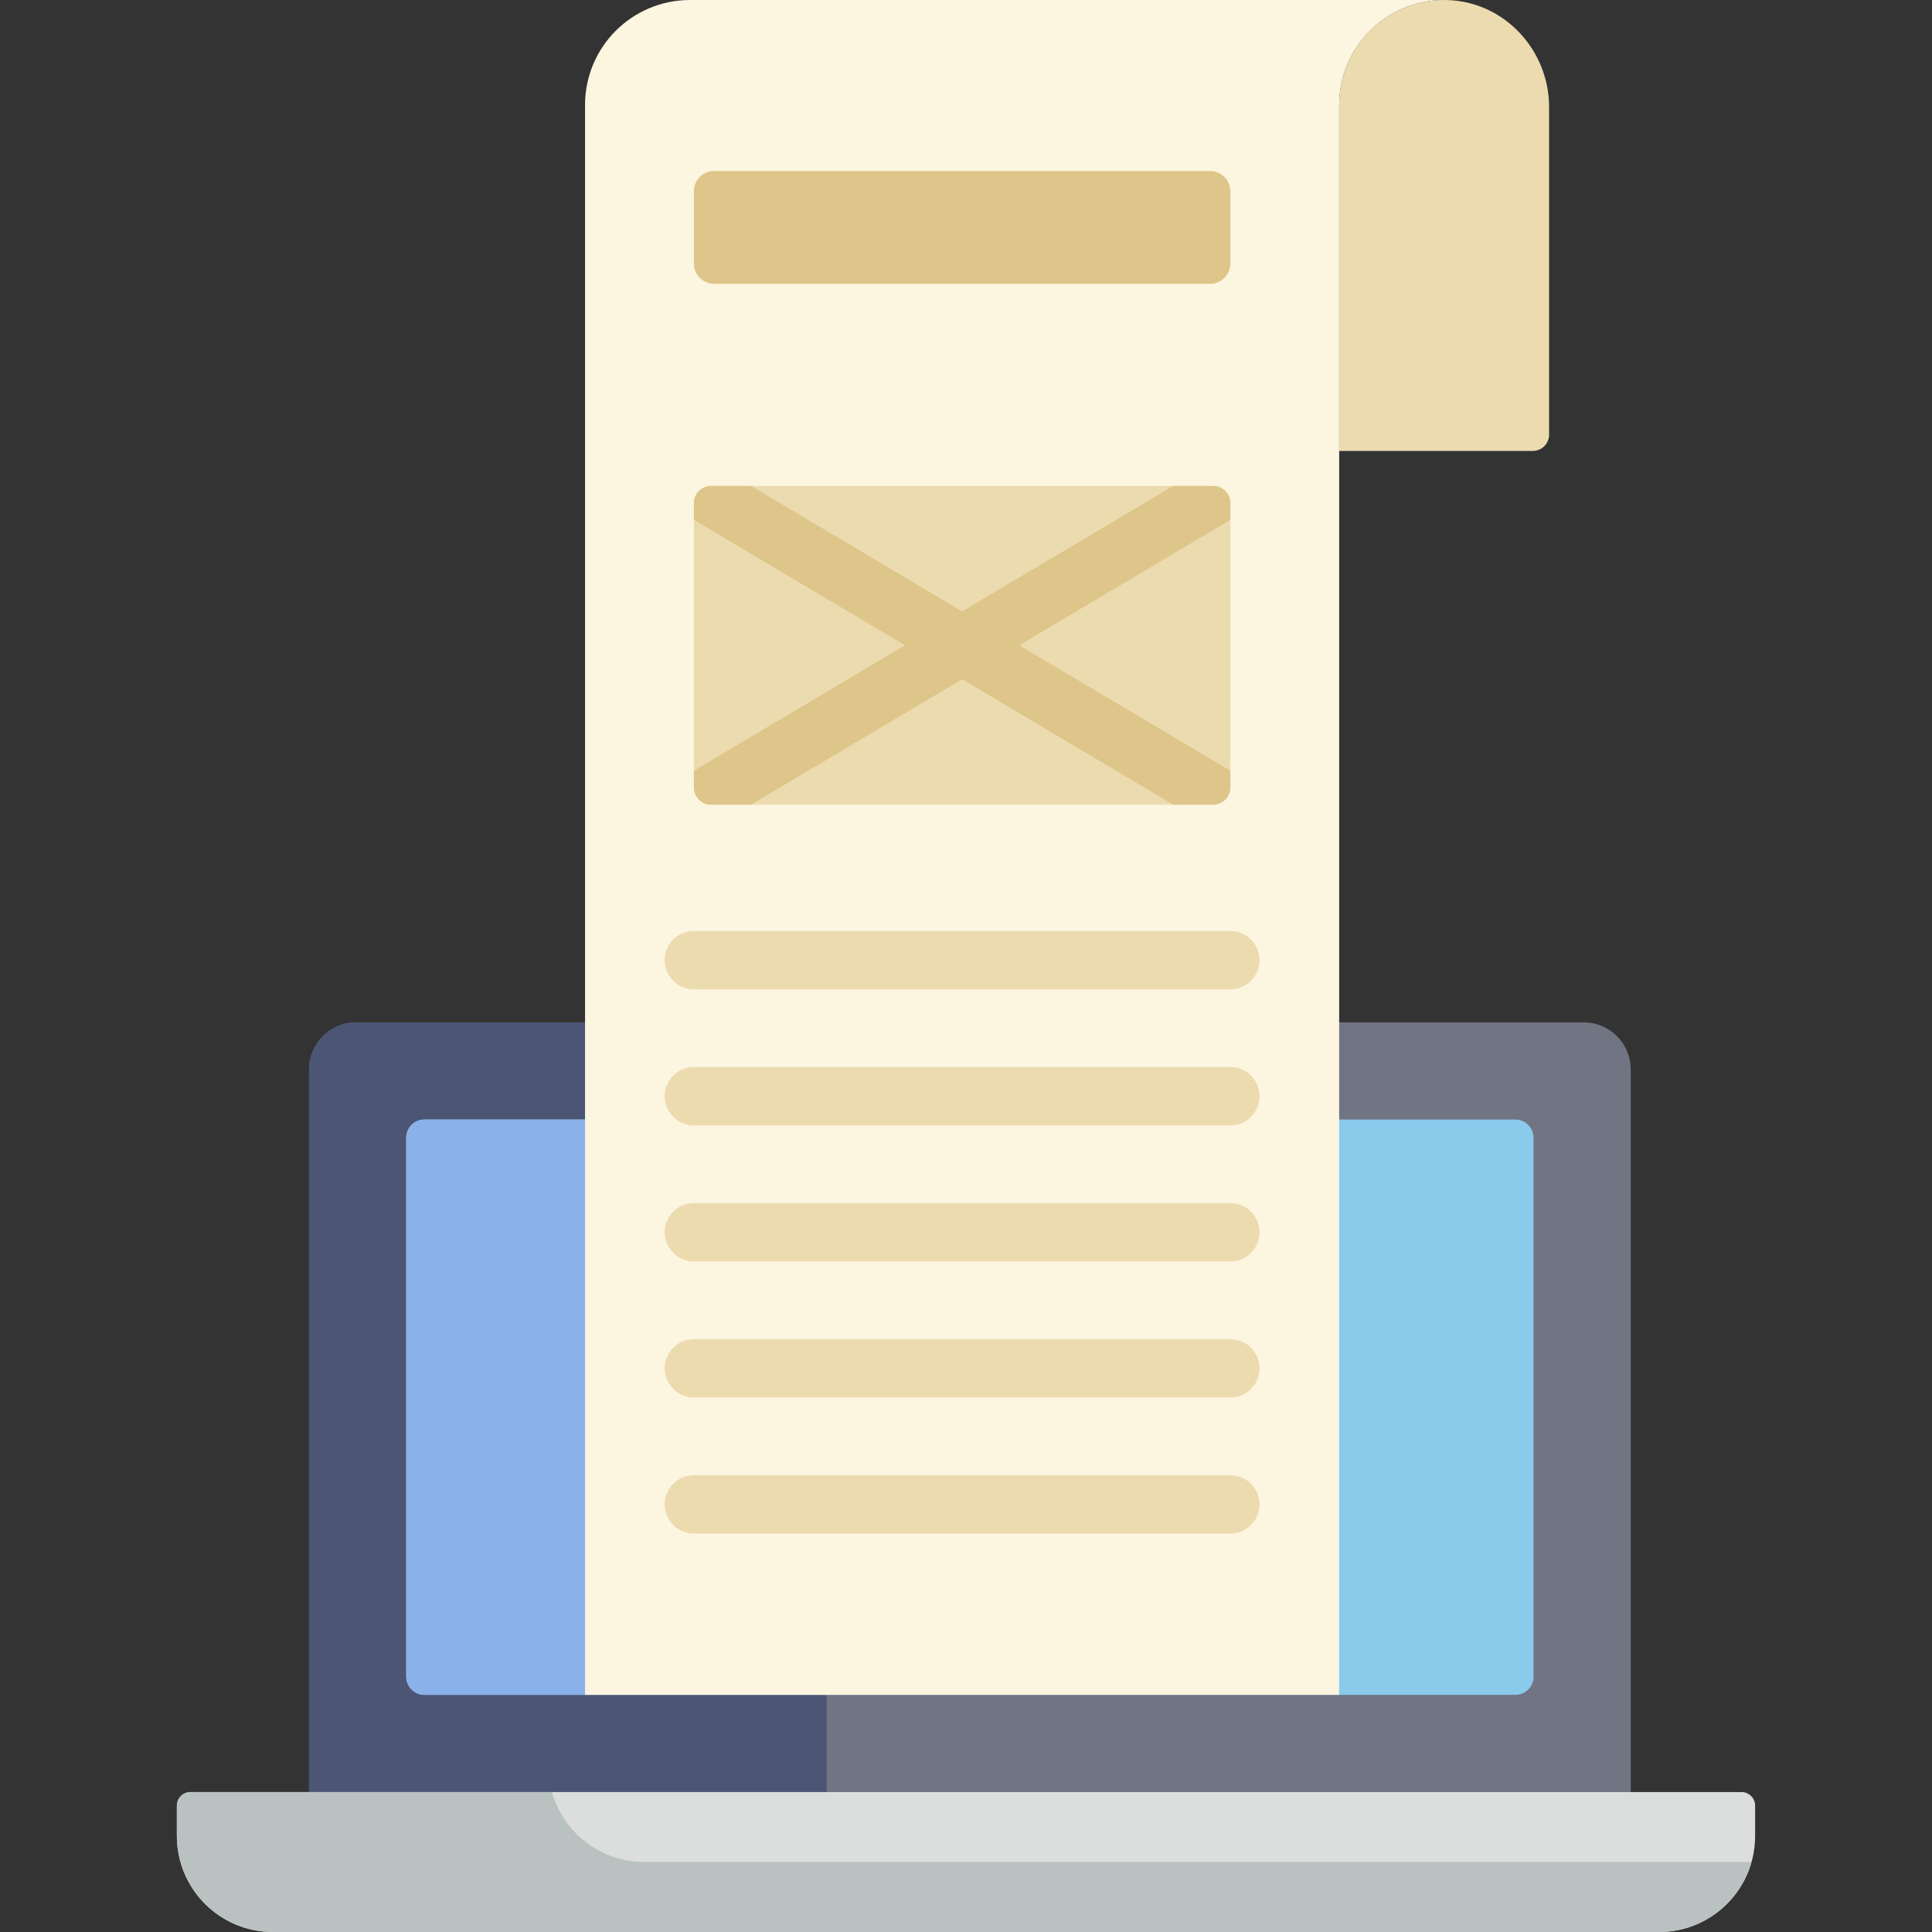 <?xml version="1.0" encoding="iso-8859-1"?>
<!-- Generator: Adobe Illustrator 19.0.0, SVG Export Plug-In . SVG Version: 6.00 Build 0)  -->
<svg version="1.1" id="Capa_1" xmlns="http://www.w3.org/2000/svg" xmlns:xlink="http://www.w3.org/1999/xlink" x="0px" y="0px"
	 viewBox="0 0 512 512" style="enable-background:new 0 0 512 512;" xml:space="preserve">
<rect x="0" y="0" width="512" height="512" fill="#333333" stroke="none"/>
<path style="fill:#717483;" d="M419.696,270.938h-64.798H155.042H94.365c-6.882,0-12.465,5.584-12.465,12.465v206.963h350.262
	V283.403C432.161,276.521,426.577,270.938,419.696,270.938z"/>
<path style="fill:#4C5574;" d="M231.563,270.938h-76.521H94.365c-6.882,0-12.465,5.584-12.465,12.465v191.511h137.198V283.403
	C219.098,276.521,224.681,270.938,231.563,270.938z"/>
<path style="fill:#8ACAEB;" d="M107.654,301.521v142.81c0,2.667,2.161,4.828,4.828,4.828h289.096c2.667,0,4.828-2.161,4.828-4.828
	v-142.81c0-2.667-2.161-4.828-4.828-4.828H112.482C109.815,296.692,107.654,298.853,107.654,301.521z"/>
<path style="fill:#8BB1EA;" d="M219.098,296.692H112.482c-2.667,0-4.828,2.162-4.828,4.828v142.81c0,2.666,2.162,4.828,4.828,4.828
	h106.615L219.098,296.692L219.098,296.692z"/>
<path style="fill:#DCDDDD;" d="M465.127,478.519v8.035c0,14.052-11.394,25.445-25.445,25.445H72.319
	c-14.052,0-25.445-11.394-25.445-25.445v-8.035c0-1.988,1.617-3.606,3.606-3.606h411.042
	C463.509,474.913,465.127,476.531,465.127,478.519z"/>
<path style="fill:#B9C1C1;" d="M170.763,493.457c-11.659,0-21.48-7.846-24.489-18.543H50.479c-1.988,0-3.606,1.617-3.606,3.606
	v8.035c0,14.052,11.394,25.445,25.445,25.445h367.363c11.659,0,21.48-7.846,24.489-18.543H170.763z"/>
<path style="fill:#EBDBAF;" d="M410.527,28.392v86.782c0,2.39-1.937,4.327-4.327,4.327h-51.303V27.815
	C354.897,12.455,367.352,0,382.712,0c0.258,0,0.525,0,0.783,0.01C398.649,0.422,410.527,13.238,410.527,28.392z"/>
<path style="fill:#FCF5DF;" d="M182.857,0c-15.36,0-27.815,12.455-27.815,27.815v421.344h199.855V119.501V27.815
	C354.897,12.455,367.352,0,382.712,0H182.857z"/>
<path style="fill:#EBDBAF;" d="M326.052,133.333v75.354c0,2.519-2.042,4.561-4.561,4.561H188.448c-2.519,0-4.561-2.042-4.561-4.561
	v-75.354c0-2.519,2.042-4.561,4.561-4.561h133.044C324.01,128.773,326.052,130.814,326.052,133.333z"/>
<g>
	<path style="fill:#DEC589;" d="M326.052,208.687v-4.427l-127.041-75.488h-10.565c-2.519,0-4.561,2.042-4.561,4.561v4.427
		l127.042,75.488h10.565C324.01,213.247,326.052,211.206,326.052,208.687z"/>
	<path style="fill:#DEC589;" d="M321.492,128.773h-10.565l-127.04,75.488v4.427c0,2.519,2.042,4.561,4.561,4.561h10.565
		l127.04-75.488v-4.427C326.052,130.814,324.01,128.773,321.492,128.773z"/>
	<path style="fill:#DEC589;" d="M326.052,50.685v19.161c0,2.957-2.4,5.357-5.357,5.357H189.244c-2.957,0-5.357-2.4-5.357-5.357
		V50.685c0-2.957,2.4-5.357,5.357-5.357h131.451C323.652,45.328,326.052,47.728,326.052,50.685z"/>
</g>
<g>
	<path style="fill:#EBDBAF;" d="M326.052,262.181H183.887c-4.267,0-7.726-3.458-7.726-7.726c0-4.268,3.459-7.726,7.726-7.726
		h142.165c4.267,0,7.726,3.458,7.726,7.726C333.779,258.723,330.319,262.181,326.052,262.181z"/>
	<path style="fill:#EBDBAF;" d="M326.052,298.237H183.887c-4.267,0-7.726-3.458-7.726-7.726c0-4.268,3.459-7.726,7.726-7.726
		h142.165c4.267,0,7.726,3.458,7.726,7.726C333.779,294.779,330.319,298.237,326.052,298.237z"/>
	<path style="fill:#EBDBAF;" d="M326.052,334.294H183.887c-4.267,0-7.726-3.458-7.726-7.726c0-4.268,3.459-7.726,7.726-7.726
		h142.165c4.267,0,7.726,3.458,7.726,7.726C333.779,330.835,330.319,334.294,326.052,334.294z"/>
	<path style="fill:#EBDBAF;" d="M326.052,370.35H183.887c-4.267,0-7.726-3.458-7.726-7.726c0-4.268,3.459-7.726,7.726-7.726h142.165
		c4.267,0,7.726,3.458,7.726,7.726C333.779,366.892,330.319,370.35,326.052,370.35z"/>
	<path style="fill:#EBDBAF;" d="M326.052,406.406H183.887c-4.267,0-7.726-3.458-7.726-7.726c0-4.268,3.459-7.726,7.726-7.726
		h142.165c4.267,0,7.726,3.458,7.726,7.726C333.779,402.948,330.319,406.406,326.052,406.406z"/>
</g>
<g>
</g>
<g>
</g>
<g>
</g>
<g>
</g>
<g>
</g>
<g>
</g>
<g>
</g>
<g>
</g>
<g>
</g>
<g>
</g>
<g>
</g>
<g>
</g>
<g>
</g>
<g>
</g>
<g>
</g>
</svg>
